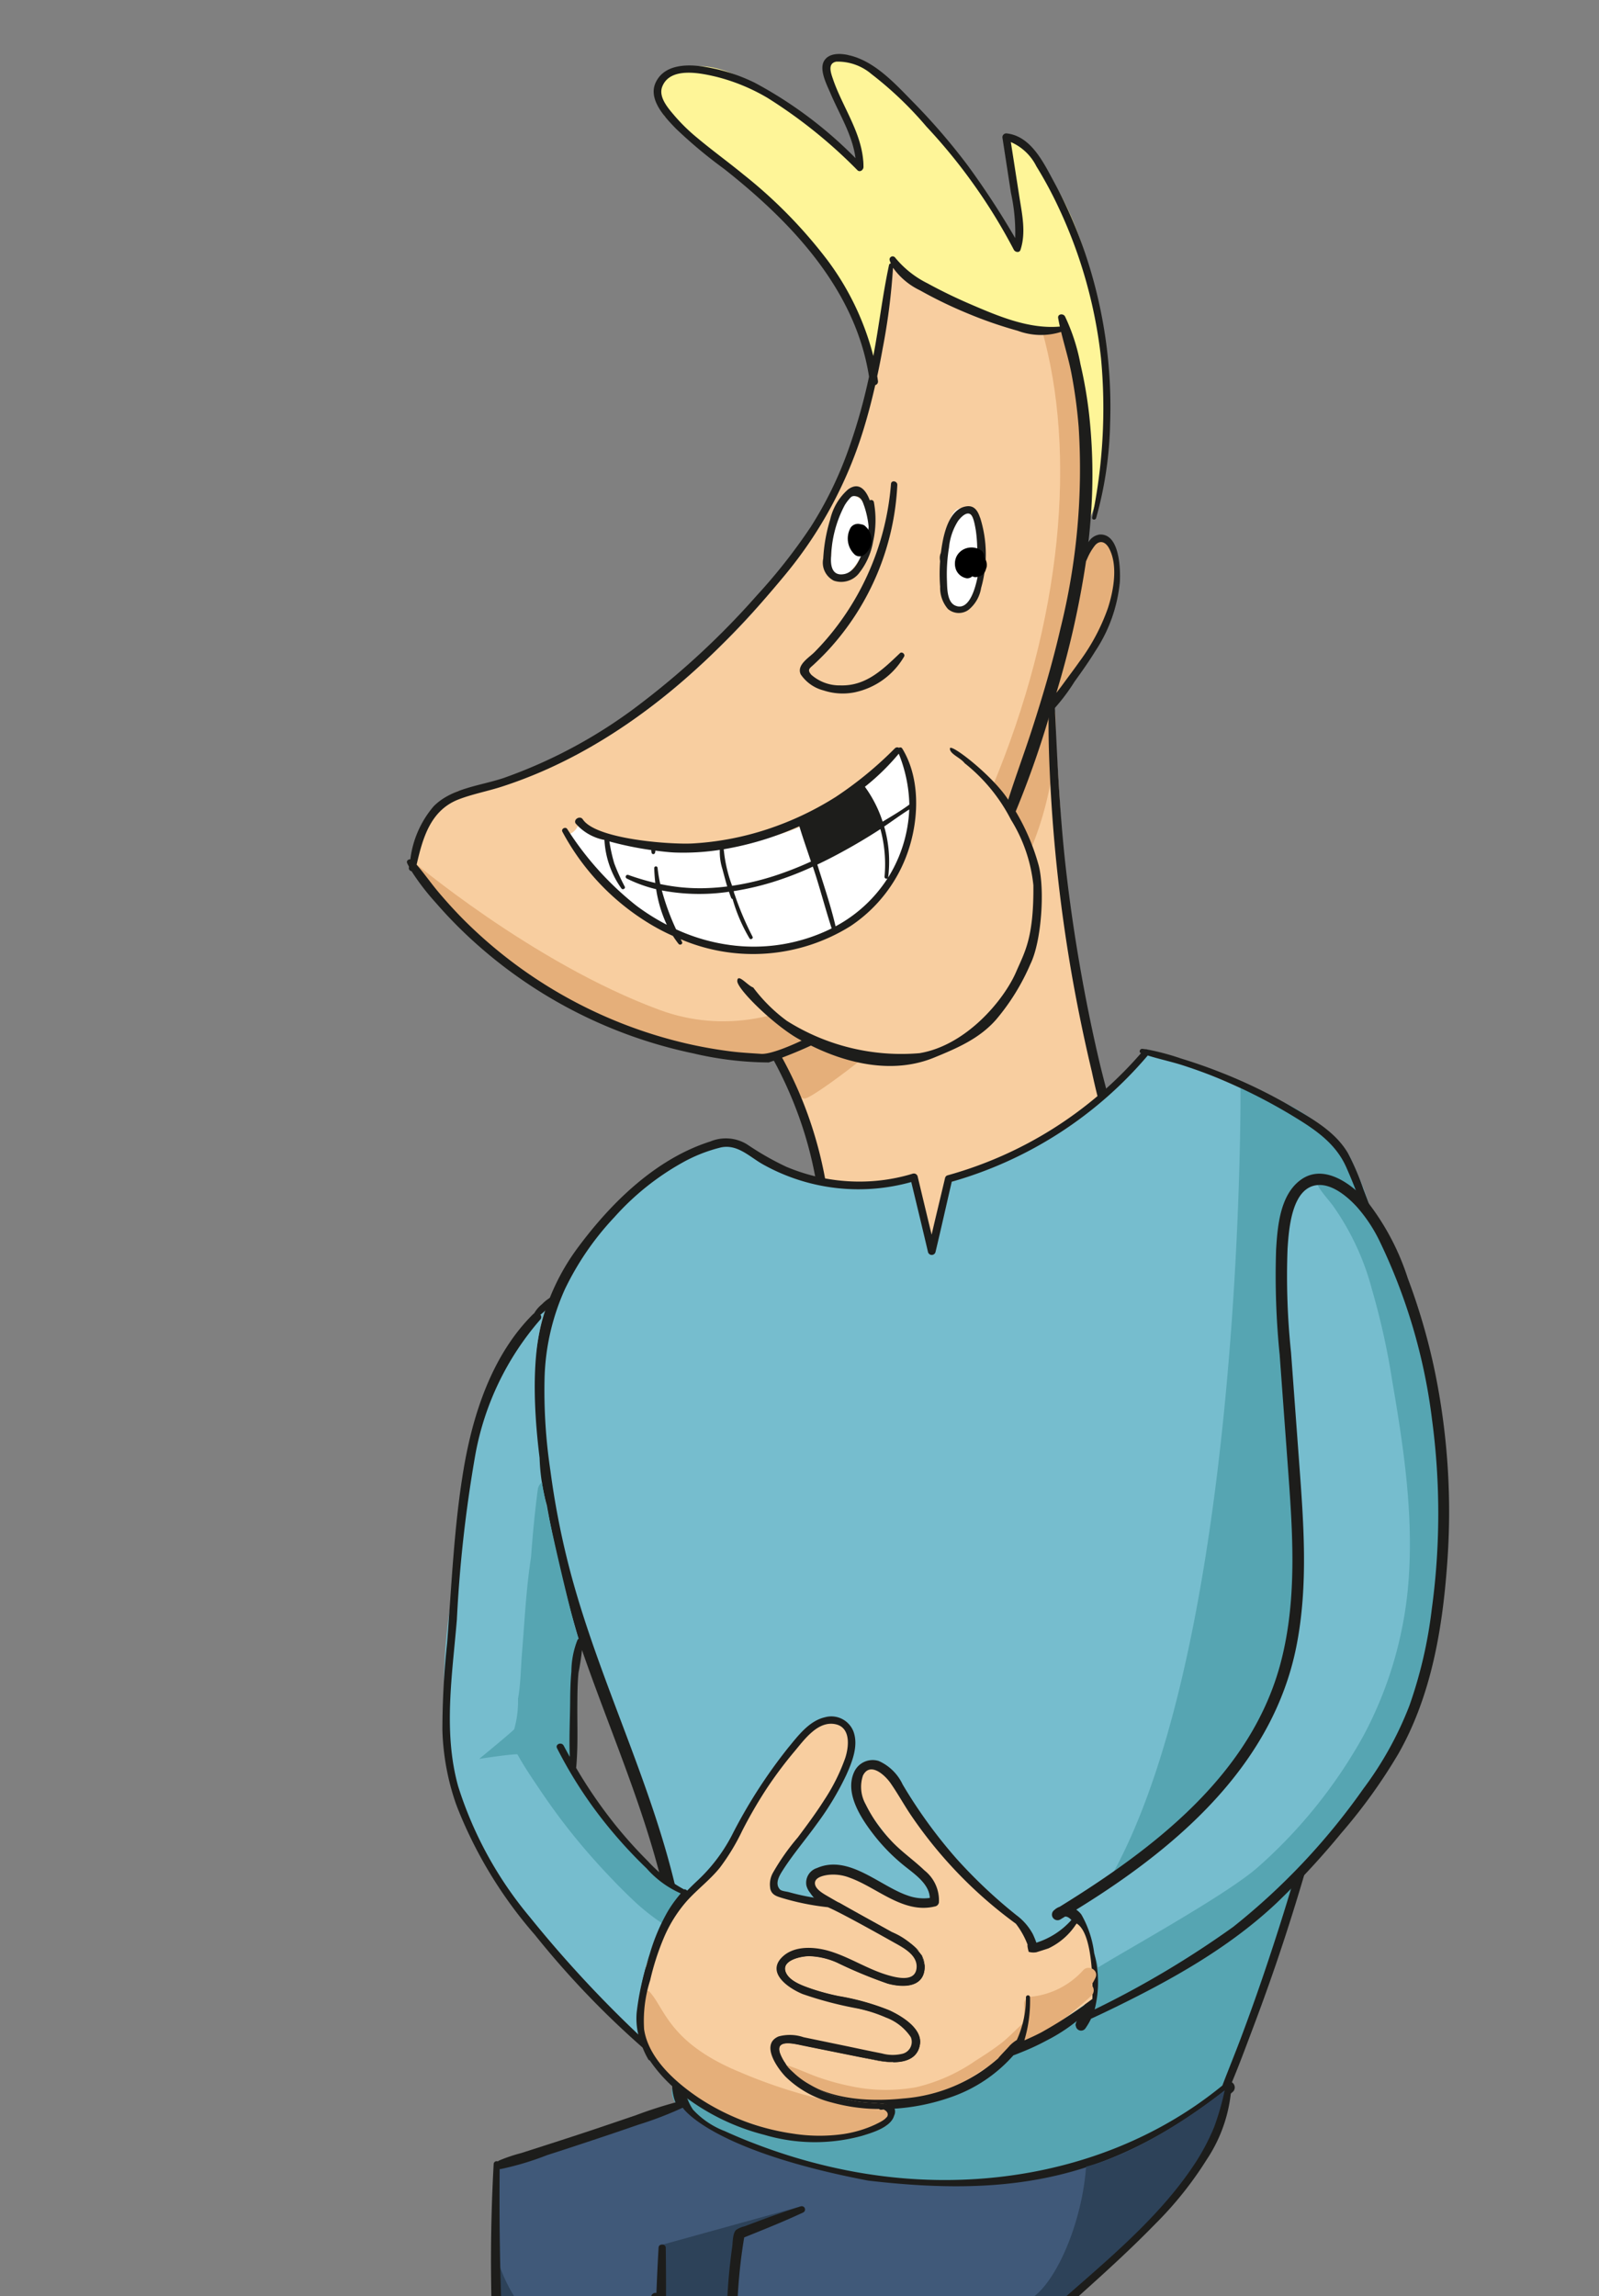 <svg xmlns="http://www.w3.org/2000/svg" xmlns:xlink="http://www.w3.org/1999/xlink" width="147" height="211" viewBox="0 0 147 211">
  <rect x="0" y="0" width="147" height="211" fill="#808080" stroke="none"/>
  <defs>
    <clipPath id="clip-Pod_kontaktom">
      <rect width="147" height="211"/>
    </clipPath>
  </defs>
  <g id="Pod_kontaktom" data-name="Pod kontaktom" clip-path="url(#clip-Pod_kontaktom)">
    <g id="Group_3468" data-name="Group 3468" transform="translate(37.409 4.968)">
      <path id="Path_12077" data-name="Path 12077" d="M146.675,197.71c-1.4-3.811-4.259-14.733-6.348-23.625s-1.334-19.822-2.921-28.2c-3.747-18.568-29.521-1.131-31.165,13.81-.466,11.7,8.427,21.757,9.415,28.786a149.477,149.477,0,0,1,1.652,17.092c0,3.473,3.555,13.993,17.629,10.8S148.07,201.521,146.675,197.71Z" transform="translate(-78.491 -88.05)" fill="#f8cea0"/>
      <path id="Path_12078" data-name="Path 12078" d="M121.325,183.37c4.991-1.036,9.2-4.26,12.484-8.039a39.557,39.557,0,0,0,7.886-14.037,45.221,45.221,0,0,0,1.646-9.066,1.149,1.149,0,0,1,2.267.068c0,.1,0,.2.006.307a1.138,1.138,0,0,1,.28.68,29.51,29.51,0,0,1-5.248,17.8c-1.79,2.669-3.765,5.245-5.747,7.774-1.922,2.454-10.857,9.441-12.024,9.679-.708.144-2.239-2.691-2.468-3.095A1.332,1.332,0,0,1,121.325,183.37Z" transform="translate(-86.276 -92.563)" fill="#e5af7a"/>
      <path id="Path_12079" data-name="Path 12079" d="M110.849,151.07c.011-.262.451-.247.463.014.257,5.65.485,11.281,1.158,16.9a155.8,155.8,0,0,0,2.887,16.571c.719,3.109,1.671,6.169,2.335,9.288.078.367-.5.49-.63.154a62.253,62.253,0,0,1-2.289-8.07q-.991-4.156-1.746-8.363a145.437,145.437,0,0,1-2.007-16.962C110.831,157.434,110.721,154.246,110.849,151.07Z" transform="translate(-51.807 -92.423)" fill="#1d1d1b"/>
      <path id="Path_12080" data-name="Path 12080" d="M151.56,193.941a23.3,23.3,0,0,1,3.508,5.049,36.452,36.452,0,0,1,2.644,6,37.611,37.611,0,0,1,1.511,6.141c.167,1.061.288,2.13.357,3.2a11.169,11.169,0,0,1,0,3.216.391.391,0,0,1-.77-.023,8.98,8.98,0,0,1-.052-1.606q-.016-.806-.069-1.61c-.066-1-.169-1.988-.315-2.975a35.632,35.632,0,0,0-1.44-6.041,37.067,37.067,0,0,0-2.394-5.6c-.994-1.882-2.245-3.574-3.379-5.368C151.008,194.073,151.327,193.7,151.56,193.941Z" transform="translate(-120.614 -106.842)" fill="#1d1d1b"/>
      <path id="Path_12081" data-name="Path 12081" d="M171.292,97.592c.89.891,3.691,9,2.234,21.609.534-2.227,1.505-2.78,2.856-.455,1.352,7.478-5.252,12.256-5.868,14.173a84.347,84.347,0,0,1-3.506,9.047c-11.378,25.062-24.515,23.143-24.515,23.143s-20.481-2.083-30.711-17.354c1.079-6.224,4.32-7.222,4.32-7.222s10.867-.13,24.107-13.369c11.1-10.718,13.985-21.489,15.8-34.7C162.533,97.323,168.107,98.781,171.292,97.592Z" transform="translate(-111.328 -72.826)" fill="#f8cea0"/>
      <path id="Path_12082" data-name="Path 12082" d="M176.205,101.02s-1.533-.57-2-.1c3.2,11.227,1.949,26.625-4.647,42.258-6.117,15.155-18.8,24.569-30.506,20.251s-22.9-13.835-22.9-13.835,11.806,18.028,32.624,17.972c18.172-3.864,24.606-25.408,26.707-35.312C181.072,113.115,176.205,101.02,176.205,101.02Z" transform="translate(-115.836 -75.602)" fill="#e5af7a"/>
      <path id="Path_12083" data-name="Path 12083" d="M111.719,145.379l4.347-6.128a11.224,11.224,0,0,0,1.946-7.188c-.381-4.117-3.336-.409-3.336-.409Z" transform="translate(-52.776 -85.459)" fill="#e5af7a"/>
      <path id="Path_12084" data-name="Path 12084" d="M152.377,106.218c3.654-6.424,2.283-29.638-6.958-35.577-1.36,0,1.29,7.858.694,9.9-.635,0-9.835-15.611-15.555-17.447-5.144-.117,1.007,5.083,1.313,10.256-1.7-.512-9.5-9.259-15.047-9.259s-3.238,4.6-3.238,4.6S130.6,80.145,132.772,92.4c.918-2.713.229-5.953,1.9-10.531a22.56,22.56,0,0,0,15.593,6.518S153.1,93.214,152.377,106.218Z" transform="translate(-89.896 -62.973)" fill="#fef598"/>
      <path id="Path_12085" data-name="Path 12085" d="M111.61,136.909a9.231,9.231,0,0,1,2.139-4.868c1.649-1.676,4.29-1.887,6.423-2.6a45.518,45.518,0,0,0,12.685-6.9,73.741,73.741,0,0,0,10.626-9.9,51.525,51.525,0,0,0,4.935-6.275A34.871,34.871,0,0,0,151.87,99.3a52.555,52.555,0,0,0,1.91-6.743c-1.254-8.039-7.163-14.232-13.32-19.087a43.7,43.7,0,0,1-4.416-3.684c-1-1.033-2.617-2.695-1.875-4.264.729-1.542,2.567-1.678,4.055-1.5a16.293,16.293,0,0,1,5.057,1.532,38.408,38.408,0,0,1,9.253,6.923c-.277-2.123-1.467-4-2.3-5.955-.324-.765-1.067-2.16-.587-2.975.457-.776,1.562-.7,2.308-.522,2.369.559,4.207,2.6,5.847,4.271a58.117,58.117,0,0,1,5.052,5.857,76.616,76.616,0,0,1,4.363,6.672,17.15,17.15,0,0,0-.392-4.159l-.783-5.075a.355.355,0,0,1,.407-.383c2.233.252,3.387,2.707,4.334,4.453a42.509,42.509,0,0,1,3.048,7.111,44.006,44.006,0,0,1,2.111,15.1,34.543,34.543,0,0,1-1.285,8.676c-.066.221-.411.181-.366-.06a49.406,49.406,0,0,0,.814-14.637,43.677,43.677,0,0,0-3.968-13.98,37.041,37.041,0,0,0-1.978-3.65,4.711,4.711,0,0,0-2.343-2.219q.389,2.49.776,4.98c.253,1.626.639,3.317.11,4.926-.1.3-.5.212-.613-.016a51.452,51.452,0,0,0-8.036-11.316A33.225,33.225,0,0,0,154,64.751a4.764,4.764,0,0,0-3.23-1.138c-.845.156-.486,1.071-.29,1.645.165.484.363.957.573,1.423.957,2.128,2.214,4.2,2.216,6.608,0,.264-.317.524-.554.3a45.384,45.384,0,0,0-8.267-6.646A17.7,17.7,0,0,0,139.726,65c-1.453-.344-4.225-.936-4.954.9-.39.982.581,2.038,1.172,2.735A16.85,16.85,0,0,0,138,70.626c1.382,1.16,2.85,2.217,4.244,3.363a44.132,44.132,0,0,1,7.707,7.859,25.06,25.06,0,0,1,4.222,8.811c.532-2.775.848-5.59,1.443-8.351a.179.179,0,0,1,.168-.154,2.694,2.694,0,0,1-.1-.266.285.285,0,0,1,.494-.272,9.008,9.008,0,0,0,2.972,2.364c1.281.7,2.6,1.338,3.94,1.915,2.58,1.107,5.385,2.309,8.233,2.059-.057-.258-.11-.516-.156-.776-.069-.395.469-.451.63-.154a17.742,17.742,0,0,1,1.421,4.393,40.165,40.165,0,0,1,.788,4.554,50.321,50.321,0,0,1,.182,9.17c-.059.878-.141,1.752-.239,2.625a1.417,1.417,0,0,1,1.015-.7c1.879-.128,1.939,3.236,1.871,4.385a13.854,13.854,0,0,1-2.253,6.326c-.591.962-1.244,1.883-1.907,2.8a18.1,18.1,0,0,1-2.123,2.767.255.255,0,0,1-.091.053c-.045.144-.089.288-.134.431a88.013,88.013,0,0,1-3.343,9.351,58.983,58.983,0,0,1-3.157,6.175,43.109,43.109,0,0,1-3.83,5.619,31.66,31.66,0,0,1-9.905,8.246,41.455,41.455,0,0,1-5.537,2.355,30.978,30.978,0,0,1-6.947-.837,43.256,43.256,0,0,1-20.653-10.72,40.789,40.789,0,0,1-2.989-3.1A22.044,22.044,0,0,1,111.721,138a.292.292,0,0,1-.242-.352l.01-.056c-.056-.1-.11-.208-.161-.313C111.218,137.05,111.414,136.9,111.61,136.909Zm59.929-16c.526-.726,1.07-1.438,1.586-2.172a18.619,18.619,0,0,0,2.616-4.915c.519-1.607.948-3.929.1-5.5-.308-.566-.823-.8-1.293-.255a5.2,5.2,0,0,0-.7,1.191c-.042.088-.081.178-.12.268A84.6,84.6,0,0,1,171,121.615C171.186,121.375,171.371,121.139,171.54,120.907Zm-57.322,19.038c.863,1.016,1.764,2,2.719,2.927a42.576,42.576,0,0,0,19.975,10.939,41.02,41.02,0,0,0,4.137.742c.923.117,1.851.165,2.778.227,1.5.152,7.238-2.715,10.356-5.186a36.642,36.642,0,0,0,8.52-9.984,59.552,59.552,0,0,0,3.494-6.938c.759-2.594,1.731-5.138,2.562-7.7.99-3.062,1.9-6.151,2.623-9.287A60.718,60.718,0,0,0,173.052,97.2a45.1,45.1,0,0,0-.668-4.95c-.247-1.284-.639-2.537-.945-3.805a6.155,6.155,0,0,1-4-.107,38.8,38.8,0,0,1-4.593-1.591,40.193,40.193,0,0,1-4.376-2.117,6.469,6.469,0,0,1-2.487-2.083,58.32,58.32,0,0,1-.949,7.417q-.227,1.276-.5,2.543c.022.149.046.3.065.446a.336.336,0,0,1-.249.382c-.307,1.353-.657,2.7-1.063,4.025a38.693,38.693,0,0,1-7.293,13.493c-6.078,7.35-13.407,14.124-22.242,17.964-1.224.532-2.475,1.007-3.745,1.417-1.3.419-2.663.672-3.938,1.16-2.606,1-3.313,3.538-3.881,6.007C112.9,138.219,113.518,139.122,114.217,139.944Z" transform="translate(-111.296 -62.915)" fill="#1d1d1b"/>
      <path id="Path_12086" data-name="Path 12086" d="M142.484,137.685a23.692,23.692,0,0,0,2.129-2.471,24.859,24.859,0,0,0,4.9-12.979c.029-.381.6-.276.582.1a24.094,24.094,0,0,1-6.325,15.141q-.48.519-.992,1.009c-.129.124-.258.247-.389.367-.321.3-.629.439-.191.926a3.938,3.938,0,0,0,2.667.967c2.354.07,3.893-1.459,5.473-2.961.186-.177.5.094.383.31a6.9,6.9,0,0,1-4.609,3.3,5.641,5.641,0,0,1-2.8-.187,3.622,3.622,0,0,1-2.1-1.481C140.82,138.863,141.975,138.2,142.484,137.685Z" transform="translate(-105.012 -82.733)" fill="#1d1d1b"/>
      <path id="Path_12087" data-name="Path 12087" d="M141.861,158.924s11.449,6.749,6.858,20.027-20.006,6.587-20.006,6.587-5.255-3.452-5.827-4.926S141.861,158.924,141.861,158.924Z" transform="translate(-91.94 -95.121)" fill="#f8cea0"/>
      <path id="Path_12088" data-name="Path 12088" d="M123.581,180.859a14.874,14.874,0,0,0,3.093,3.066,19.72,19.72,0,0,0,12.195,2.973c4.3-.712,7.774-4.892,8.885-7.471.784-1.819,1.631-3.1,1.586-7.962a14.148,14.148,0,0,0-2.057-6.014,15.8,15.8,0,0,0-4.264-5.2c-.381-.513-1.382-.847-1.35-1.355s3.788,2.389,5.261,4.57a20.131,20.131,0,0,1,2.905,6.2c.567,2.267.247,6.989-.77,9.046a20.224,20.224,0,0,1-3.17,5.122c-1.5,1.689-3.421,2.549-5.708,3.48-4.106,1.671-8.811.37-12.568-1.8-2.185-1.263-5.545-4.529-5.5-5.263S123.078,180.7,123.581,180.859Z" transform="translate(-91.748 -95.091)" fill="#1d1d1b"/>
      <path id="Path_12089" data-name="Path 12089" d="M130.349,200.543A44.509,44.509,0,0,1,112.387,212.7c-1.08,1.614-1.491,6.45-1.491,6.45l-2.111-7.186s-8.421,4.088-15.194-2.685c-5.2-.992-11.331,3.446-15.215,9.69a25.37,25.37,0,0,0-3.723,11.679s-2.389,8,8.3,36.378C91.18,285.532,86.7,295.96,86.7,295.96s-.373,4.863,18.3,8.827c18.671,2.808,32.5-7.866,32.5-7.866s11.491-32.673,13.522-51.9,2.1-26.075-2.137-34.833C145.824,206.25,130.349,200.543,130.349,200.543Z" transform="translate(-62.299 -109.082)" fill="#76bdce"/>
      <path id="Path_12090" data-name="Path 12090" d="M126.943,205.881s.5,67.386-18.541,80.27-33.172,2.838-33.172,2.838a25.329,25.329,0,0,1-.522,8.762c-1.133,4.85,20.548,9.3,24.242,9.3s22.914-2.779,26.328-9.508,14.934-36.11,14.934-69.948c0-6.959-2.46-14.319-4.427-16.709C132.418,206.789,126.943,205.881,126.943,205.881Z" transform="translate(-50.31 -110.872)" fill="#56a5b2"/>
      <path id="Path_12091" data-name="Path 12091" d="M74.015,225.906a20.225,20.225,0,0,1,3.446-7.24c3.055-4.108,7.146-8.11,12.134-9.693a3.726,3.726,0,0,1,3.4.278,26.041,26.041,0,0,0,3.583,2.045,17.259,17.259,0,0,0,7.8,1.329,16.836,16.836,0,0,0,3.811-.688.358.358,0,0,1,.476.29q.634,2.656,1.275,5.309c.4-1.73.823-3.456,1.231-5.186a.337.337,0,0,1,.211-.26,36.469,36.469,0,0,0,17.807-11.23c-.232-.09-.1-.423.125-.4.1.009.19.023.285.037a.3.3,0,0,1,.154.019,23.075,23.075,0,0,1,3.155.845q1.718.524,3.391,1.176a46.835,46.835,0,0,1,6.727,3.233c1.96,1.146,4.116,2.35,5.256,4.395a24.319,24.319,0,0,1,1.351,3.177c.463,1.211.916,2.426,1.306,3.662a23.277,23.277,0,0,1,1.34,7.061.444.444,0,0,1,.225.437,222.3,222.3,0,0,1-3.058,29.514,207.278,207.278,0,0,1-7.206,28.631c-.875,2.663-1.819,5.3-2.81,7.925-.611,1.616-1.213,3.251-1.885,4.852a.553.553,0,0,1,.068.892q-.355.295-.718.579c-.223.484-.452.966-.7,1.439a.223.223,0,0,1-.406-.183c.062-.187.127-.373.192-.559a42.33,42.33,0,0,1-28.77,7.717,51.186,51.186,0,0,1-16.742-4.442c-2.133-.974-4.189-2.386-4.374-4.934a24.455,24.455,0,0,1,.376-4.171,34.278,34.278,0,0,0,.146-4.591c-.408-12.307-6.389-23.391-9.963-34.932a72.325,72.325,0,0,1-3.3-17.761A29.938,29.938,0,0,1,74.015,225.906Zm.877,13.3a74.762,74.762,0,0,0,1.717,8.86c2.911,11.271,8.641,21.676,10.55,33.228a42.413,42.413,0,0,1,.574,8.6c-.056,1.4-.235,2.771-.413,4.155A4.906,4.906,0,0,0,88,297.932a7.7,7.7,0,0,0,2.908,1.97c1.278.584,2.586,1.105,3.908,1.58a50.736,50.736,0,0,0,8.225,2.2c10.567,1.886,21.811.122,30.821-5.885.969-.646,1.9-1.341,2.806-2.075.574-1.5,1.185-2.987,1.748-4.49q1.3-3.463,2.467-6.971c1.564-4.684,2.984-9.413,4.222-14.193a208.205,208.205,0,0,0,5.347-28.929c.573-5.1,1-10.233,1.15-15.364a.307.307,0,0,1-.163-.272c-.043-1.24-.006-2.458-.168-3.694a26.13,26.13,0,0,0-.77-3.666,50.586,50.586,0,0,0-2.444-6.808c-1.019-2.293-3.026-3.567-5.1-4.819a50.4,50.4,0,0,0-6.22-3.166c-1.2-.512-2.43-.961-3.672-1.364-1.067-.346-2.184-.576-3.255-.914a36.87,36.87,0,0,1-18.019,11.6c-.5,2.15-.978,4.3-1.491,6.449a.357.357,0,0,1-.7-.021c-.5-2.137-1.017-4.27-1.532-6.4a18,18,0,0,1-13.677-1.646c-1.222-.7-2.319-1.861-3.832-1.532a14.17,14.17,0,0,0-3.581,1.423,24.082,24.082,0,0,0-6.2,4.982,26.128,26.128,0,0,0-4.554,6.626,21.182,21.182,0,0,0-1.864,8.066A49.27,49.27,0,0,0,74.892,239.207Z" transform="translate(-61.703 -109.053)" fill="#1d1d1b"/>
      <path id="Path_12092" data-name="Path 12092" d="M172.6,264.072c1.511-8.887,2.1-15.341,3.745-20.55a15.161,15.161,0,0,1,5.277-7.791c-1.456,3.559-1.378,8.9-.728,14.145a18.413,18.413,0,0,0,.664,4.362,113.937,113.937,0,0,0,2.923,12.274l-.663,11.416s1.3,4.458,10.059,11.971c-1.428,3.559-4.235,8.457-3.468,13.372a71.771,71.771,0,0,1-17.149-21.449A49.671,49.671,0,0,1,172.6,264.072Z" transform="translate(-168.697 -120.886)" fill="#76bdce"/>
      <path id="Path_12093" data-name="Path 12093" d="M175.124,283.1a9.42,9.42,0,0,0,.353-2.809c.252-1.386.249-2.813.366-4.216.241-2.92.378-5.881.829-8.778.154-2.092.35-4.178.624-6.249a.99.99,0,0,1,.372-.636c.379,2.355,2.792,12.853,3.376,14.377-.01,1.861-.47,7.221-.526,8.159a16.551,16.551,0,0,1-.27,2.931c-.005.021-.012.041-.018.06a12.263,12.263,0,0,1,1.422,2.287c.3.456.6.909.909,1.358.526.763,1.07,1.513,1.616,2.26.51.7,1.075,1.367,1.536,2.1,1.543,1.178,3.12,3.147,4.833,4.1a11.923,11.923,0,0,1-1.8,2.9,21.019,21.019,0,0,1-2.525-1.993q-.989-.93-1.93-1.909c-1.242-1.285-2.434-2.616-3.562-4s-2.171-2.8-3.161-4.266c-.732-1.087-1.505-2.21-2.148-3.379-.657-.024-3.513.421-3.513.421S174.687,283.541,175.124,283.1Z" transform="translate(-165.263 -129.166)" fill="#56a5b2"/>
      <path id="Path_12094" data-name="Path 12094" d="M171.237,266.561c.421-5.334.634-10.743,1.527-16.024.86-5.084,2.637-10.49,6.382-14.206a.459.459,0,0,1,.093-.07,2.947,2.947,0,0,1,.72-.839,3.918,3.918,0,0,1,.886-.686.211.211,0,0,1,.267.281,3.865,3.865,0,0,1-.723.855,5.649,5.649,0,0,1-.568.515.347.347,0,0,1-.034.464,25.973,25.973,0,0,0-5.933,12.288,122.565,122.565,0,0,0-1.717,15.265c-.42,5.07-1.271,10.321.118,15.311a35.184,35.184,0,0,0,6.568,11.991,110.1,110.1,0,0,0,10.429,11.226,6.407,6.407,0,0,1-.441-2.973,24.829,24.829,0,0,1,1.055-4.82,17.65,17.65,0,0,1,1.683-3.968,11.74,11.74,0,0,1,1.172-1.611,9.047,9.047,0,0,1-3.141-2.3,42.637,42.637,0,0,1-3.112-3.324,40.045,40.045,0,0,1-5.122-7.719c-.191-.379.415-.6.609-.239q.276.52.563,1.033c-.067-1.667.019-3.364.033-5.019.008-.944.025-1.89.114-2.831a8.013,8.013,0,0,1,.557-2.887c.112-.206.472-.193.486.078a21.186,21.186,0,0,1-.388,2.917c-.1,1.007-.1,2.019-.108,3.03-.011,1.892.073,3.84-.11,5.728a43.538,43.538,0,0,0,3.632,5.274,41.172,41.172,0,0,0,2.946,3.275,12.757,12.757,0,0,0,3.358,2.624c.114-.125.524.351.526.36-.052.055-.105.109-.156.165a12.5,12.5,0,0,0-2.116,3.393,23.262,23.262,0,0,0-1.242,3.867,12.222,12.222,0,0,0-.557,4.514,5.889,5.889,0,0,0,.642,1.894q-.222.377-.428.762a81.826,81.826,0,0,1-10.4-10.792,40.3,40.3,0,0,1-7.2-11.881,22.549,22.549,0,0,1-1.3-6.933A76.807,76.807,0,0,1,171.237,266.561Z" transform="translate(-167.545 -120.545)" fill="#1d1d1b"/>
      <path id="Path_12095" data-name="Path 12095" d="M66.535,285.339S77.92,280.368,81.347,274.2s6.717-9.6,6.991-19.466a112.481,112.481,0,0,0-1.576-20.093l.48-12.533s1.995-4.088,3.6-3.589,5.165.094,9.936,18.8c3.193,20.289-1.09,32.526-9.145,41.811-7.333,9.218-21.642,16.424-21.872,15.636,0,0,1.274-4.58-.786-5.766A4.36,4.36,0,0,0,66.535,285.339Z" transform="translate(-6.53 -115.097)" fill="#76bdce"/>
      <path id="Path_12096" data-name="Path 12096" d="M66.3,291.265c1.6-1.132,12.348-6.954,15.308-9.635a45.583,45.583,0,0,0,9.58-11.926,35.9,35.9,0,0,0,4.26-15.465c.286-5.776-.6-11.588-1.576-17.262a66.692,66.692,0,0,0-1.853-8.349,23.786,23.786,0,0,0-3.613-7.741c-.677-.877-1.519-1.766-1.378-2.093.311-.72,2.6-.112,3.3.678a20.663,20.663,0,0,1,3.775,7.107c.585,1.7,2.145,5.419,2.272,5.835a56.653,56.653,0,0,1,1.562,6.667,46.5,46.5,0,0,1,.823,6.769c.018.639-.346,4.546-.358,6.269a39.378,39.378,0,0,1-3.526,16.718,46.185,46.185,0,0,1-9.292,13.154c-.206.2-3.109,2.876-4.2,3.886a37.786,37.786,0,0,1-3.749,3.03A79.509,79.509,0,0,1,69.3,294c-.337.183-2.91,1.247-2.91,1.247C66.711,293.3,66.685,291.719,66.3,291.265Z" transform="translate(-3.297 -115.096)" fill="#56a5b2"/>
      <path id="Path_12097" data-name="Path 12097" d="M65.967,285.394a1.383,1.383,0,0,1,.5-.306c8.675-5.361,17.669-12.181,20.348-22.53,1.556-6.011,1.044-12.295.595-18.413q-.359-4.878-.716-9.757a72.567,72.567,0,0,1-.329-9.68c.13-2.149.358-5.067,2.3-6.441,2.119-1.5,4.688.426,6.094,2.034a22.771,22.771,0,0,1,3.713,7.037,57.414,57.414,0,0,1,2.478,8.518,63.921,63.921,0,0,1,1.134,17.817c-.436,5.974-1.483,12.1-4.484,17.366a49.921,49.921,0,0,1-5.217,7.249,74.746,74.746,0,0,1-5.96,6.441c-4.313,4.065-9.487,6.967-14.778,9.558q-1.141.559-2.293,1.089a5.94,5.94,0,0,1-.534.908.487.487,0,0,1-.867-.274c-.094.042.08-.621.353-.765a7.062,7.062,0,0,0,.567-4.614,21.809,21.809,0,0,0-.6-2.632,8.948,8.948,0,0,0-.366-1.144c-.122-.282-.525-.9-.941-.867l-.385.234A.513.513,0,0,1,65.967,285.394Zm2.495.406a9.515,9.515,0,0,1,1.178,3.543,10.237,10.237,0,0,1,.045,5.176,87.84,87.84,0,0,0,12.738-7.585,61.056,61.056,0,0,0,11.969-12.7,31.793,31.793,0,0,0,4.229-7.631,41.017,41.017,0,0,0,2.045-8.79,65,65,0,0,0,.036-17.477,52.423,52.423,0,0,0-4.836-16.441,13.693,13.693,0,0,0-2.084-3.129c-.843-.916-2.192-2.061-3.516-2-2.487.122-2.728,4.1-2.848,5.851a67.054,67.054,0,0,0,.319,9.524q.351,4.743.7,9.485c.432,5.857.948,11.843-.231,17.649-2.08,10.245-10,17.5-18.435,22.956q-.883.57-1.778,1.122A2.039,2.039,0,0,1,68.462,285.8Z" transform="translate(-6.459 -114.846)" fill="#1d1d1b"/>
      <path id="Path_12098" data-name="Path 12098" d="M115.653,324.525a1.363,1.363,0,0,0,.759.074l.075-.013.017,0c1,.147,1.988.421,2.981.589a47.892,47.892,0,0,0,5.408,1.067,13.736,13.736,0,0,0,2.093-.263s.85-.762.69-1.392c-.274-1.084-1.278-1.615-2.2-2.12a13.441,13.441,0,0,0-3.812-1.16,24.37,24.37,0,0,1-3.965-1.075,4.757,4.757,0,0,1-1.491-.831c-.346-.305-.621-.681-.95-1,.016-.109.037-.217.061-.324.72-.207,1.2-.959,1.891-1.344.8-.447,1.5-.131,2.376-.174.056.025.308-.144.365-.118,1.172.52,2.307,1.038,3.426,1.661a8.848,8.848,0,0,0,1.762.714,4.644,4.644,0,0,0,2.077.383,1.293,1.293,0,0,0,.63-2.271c-.035-.031-.07-.061-.108-.089a4.819,4.819,0,0,0-1.633-1.477c-.895-.572-1.828-1.078-2.772-1.561-1.394-.712-2.779-1.536-4.217-2.2l.027-.012-.891-1.433a3.112,3.112,0,0,1,1.988-1.37c1.508-.411,4.969,1.953,5.483,2.468s3.674.94,3.674.94.57-1.488,0-1.488-5.672-7.071-6.484-7.883a2.534,2.534,0,0,1,.259-3.427c.99-.99,2.5.823,2.5.823s4.922,6.374,5.47,7.814,4.682,4.159,6.407,5.884.83,2.609.83,2.609a19.4,19.4,0,0,0,4.4-2.609c1.709.981,1.452,6.934,1.452,6.934a55.622,55.622,0,0,1-7.814,4.867c-2.4,3.5-3.967,3.164-5.776,3.856-1.251,1.251-4.252.516-5.376.914.013.035.028.068.043.1-.641,0-1.283.086-1.925.1a7.137,7.137,0,0,1-2.022-.25,18.638,18.638,0,0,1-3.515-1.421c-1.323-.678-2.77-2.038-2.756-3.646C115.1,324.815,115.255,324.575,115.653,324.525Z" transform="translate(-81.218 -142.139)" fill="#f8cea0"/>
      <path id="Path_12099" data-name="Path 12099" d="M114.9,336.518c.958.3,1.869.752,2.818,1.081a22.182,22.182,0,0,0,3,.818,15.694,15.694,0,0,0,5.926.094,16.012,16.012,0,0,0,5.5-2.447c.767-.48,1.524-.977,2.246-1.521.782-.59,1.419-1.309,2.156-1.941a8.769,8.769,0,0,0,.053-1.68.675.675,0,0,1,.591-.73,7.456,7.456,0,0,0,4.84-2.434c.491-.546,1.469-.017,1.129.7a6.062,6.062,0,0,1-.364.653.681.681,0,0,1-.034,1.011q-1.331,1.215-2.761,2.313a17.823,17.823,0,0,1-2.4,1.645.7.7,0,0,1-.536.258.441.441,0,0,1-.605-.233,19.508,19.508,0,0,1-3.884,2.946A16.8,16.8,0,0,1,127,339.592a16.152,16.152,0,0,1-6.228.028,23.5,23.5,0,0,1-3.062-.784c-1.094-.353-1.277-.14-2.269-.728C114.828,337.743,114.225,336.306,114.9,336.518Z" transform="translate(-79.865 -151.68)" fill="#e5af7a"/>
      <path id="Path_12100" data-name="Path 12100" d="M116.157,324.2a3.913,3.913,0,0,1,2.3.072l3.674.76c1.175.243,2.348.5,3.526.729a3.744,3.744,0,0,0,1.806.048,1.128,1.128,0,0,0,.855-1.541,4.745,4.745,0,0,0-2.291-1.807,13.486,13.486,0,0,0-2.54-.82,33.787,33.787,0,0,1-5.12-1.338c-1.244-.51-3.371-1.917-1.885-3.389,1.13-1.12,3.074-.958,4.455-.527,1.812.564,3.422,1.635,5.244,2.173.832.245,2.507.67,2.66-.611.147-1.225-1.233-1.911-2.115-2.405q-2.915-1.636-5.838-3.256l-.023.01c-1.417-.636-1.491-.863-1.838-1.342a1.721,1.721,0,0,1-.306-.621,1.416,1.416,0,0,1,.971-1.611c2.921-1.279,5.776,1.665,8.363,2.533a4.234,4.234,0,0,0,2.009.215c-.039-1.24-1.307-2.129-2.2-2.837a17.254,17.254,0,0,1-2.838-2.823c-1.185-1.507-2.864-3.926-1.9-5.948a1.87,1.87,0,0,1,2.242-.978,4.4,4.4,0,0,1,2.2,2.16,45.063,45.063,0,0,0,4.934,6.8,46.078,46.078,0,0,0,5.518,5.205,5.281,5.281,0,0,1,1.519,1.748,8.326,8.326,0,0,1,.322.784,7.223,7.223,0,0,0,3.256-2.126.285.285,0,0,1,.442.358,6.2,6.2,0,0,1-2.567,2.282c-.068.033-1.126.363-1.126.363a1.554,1.554,0,0,1-.709-.036c-.067-.221-.152-.637-.1-.645l-.007-.019a7.51,7.51,0,0,0-1.072-1.919,40.363,40.363,0,0,1-9.52-9.788c-.708-1.021-1.3-2.122-2.008-3.137-.5-.718-1.871-2-2.531-.691a3.274,3.274,0,0,0,.244,2.636,13.4,13.4,0,0,0,2.238,3.232c.962,1.071,2.143,1.86,3.173,2.85a3.5,3.5,0,0,1,1.327,2.953.445.445,0,0,1-.381.36c-2.9.7-5.292-1.744-7.833-2.647a4.136,4.136,0,0,0-2.006-.252c-.423.064-1.208.233-1.176.789.03.522.758.926,1.144,1.152,1.95,1.14,3.94,2.217,5.913,3.317,1.3.728,3.162,1.581,3.018,3.369s-2.071,1.719-3.378,1.367a41.964,41.964,0,0,1-4.654-1.928,6.813,6.813,0,0,0-2.58-.6c-.785.008-2.664.4-2.125,1.55.376.8,1.585,1.2,2.366,1.473a20.944,20.944,0,0,0,2.469.659,22.458,22.458,0,0,1,4.644,1.3c1.108.51,3.054,1.656,2.831,3.123-.291,1.922-2.607,1.752-3.994,1.475q-3.349-.671-6.7-1.348c-.729-.146-2.711-.705-2.148.772a5.1,5.1,0,0,0,1.461,1.944c2.6,2.228,6.6,2.465,9.848,2.127a14.849,14.849,0,0,0,8.758-3.71c-.056,0,.885-.959,1.005-1.114a3.067,3.067,0,0,1,.679-.547,9.337,9.337,0,0,0,.841-3.9.188.188,0,0,1,.374-.039,12.576,12.576,0,0,1-.52,3.971q.791-.337,1.556-.732a43.331,43.331,0,0,0,3.987-2.521c.281-.187.69.182.429.451a15.726,15.726,0,0,1-3.882,2.79,21.823,21.823,0,0,1-2.24,1.053c-.272.11-.563.232-.861.338a13.54,13.54,0,0,1-5.78,3.852,19.281,19.281,0,0,1-5.281,1.054c-.239.03-1,.03-1.3.03a16.728,16.728,0,0,1-4.344-.6,9.274,9.274,0,0,1-4.254-2.376C116.024,327.083,114.487,324.911,116.157,324.2Z" transform="translate(-81.994 -142.042)" fill="#1d1d1b"/>
      <path id="Path_12101" data-name="Path 12101" d="M138.975,316.067c0-.778,2.947-5.734,2.947-5.734a37.085,37.085,0,0,1,3.85-4.033c.912-.558,2.045-3.575,2.593-4.6s4.8-7.2,6.1-8.02,1.885-.021,2.674,0,.677,1.439.677,2.6-2.437,5.081-2.437,5.081-3.882,5.12-4.431,5.668a3.058,3.058,0,0,0-.519,1.837l3.851,1.085.322-.147c.1.029.191.057.286.088.622.207,1.229.446,1.83.708,1.122.49,2.257.966,3.361,1.5a26.468,26.468,0,0,1,3.178,1.834c.363.241.711.492,1.053.754a10.637,10.637,0,0,0,.26,1.046,3.239,3.239,0,0,1-.044.443,1.727,1.727,0,0,1-1.05,1.151,2.667,2.667,0,0,1-1.7-.175q-1.867-.559-3.7-1.219a21.542,21.542,0,0,0-3.783-1.192c-.933-.15-2.248-.136-2.792.785-.7,1.18.43,2.055,1.417,2.438,1.094.425,2.172.88,3.3,1.213,1.314.389,2.652.687,3.981,1.017a4.244,4.244,0,0,1,2.592,1.257,5.856,5.856,0,0,1,1.025,2.146,1.465,1.465,0,0,0-.423.425,9.23,9.23,0,0,0-1.736.716,12.9,12.9,0,0,1-1.962-.293c-2.5-.558-4.871-1.765-7.478-1.849a1.3,1.3,0,0,0-1.2,2.035A5.146,5.146,0,0,0,152.57,326a2.937,2.937,0,0,0,.851.376,11.967,11.967,0,0,0,6.028,2.071c.467.032.935.056,1.4.108l.238.031c.31.758,1.063,1.071-.6,1.651-1.7,1.7-7.007,1.26-7.007,1.26s-2.784.9-9.09-2.865-5.475-6.443-5.895-6.935S138.975,316.844,138.975,316.067Z" transform="translate(-117.013 -140.199)" fill="#f8cea0"/>
      <path id="Path_12102" data-name="Path 12102" d="M151.758,341.024a1.741,1.741,0,0,0,.229.283,10.5,10.5,0,0,0,3.651,2.337q-.467-.134-.928-.282c-1.094-.353-1.277-.14-2.269-.728C151.88,342.3,151.327,341.067,151.758,341.024Z" transform="translate(-116.865 -156.206)" fill="#e5af7a"/>
      <path id="Path_12103" data-name="Path 12103" d="M143.86,330.753c1.422,1.436,1.732,4.689,8.312,7.41a47.028,47.028,0,0,0,13.093,3.494c.373.026.743-.2.742.081.182.286.016,1.236-.423,1.4a15.514,15.514,0,0,1-9.548.65c-1.851-.587-6.976-2.15-8.486-3.371a22.19,22.19,0,0,1-3.654-3.793C142.242,334.755,143.323,330.21,143.86,330.753Z" transform="translate(-121.6 -152.745)" fill="#e5af7a"/>
      <path id="Path_12104" data-name="Path 12104" d="M138.354,319.988a24.733,24.733,0,0,1,1.055-4.82,17.591,17.591,0,0,1,1.683-3.968,11.681,11.681,0,0,1,1.172-1.611,3.269,3.269,0,0,0,.317-.358c.407-.447.84-.874,1.291-1.3a15.448,15.448,0,0,0,3.2-4.163,47.2,47.2,0,0,1,5.211-8.111c.9-1.089,1.919-2.469,3.38-2.8a2.184,2.184,0,0,1,2.616,1.3c.486,1.306-.115,2.8-.65,3.991a26.325,26.325,0,0,1-2.682,4.468c-1.046,1.461-2.239,2.844-3.2,4.361-.308.486-.7,1.182-.224,1.7.147.159.595.187.809.247q.364.1.73.19c.576.14,1.156.251,1.74.345a7.252,7.252,0,0,1,2.2.453c1.59.906,3.2,1.784,4.8,2.675a6.519,6.519,0,0,1,2.782,2.175c.068.3.152.6.241.9a2.4,2.4,0,0,1,0,.292c-.144,1.784-2.071,1.719-3.378,1.367a41.965,41.965,0,0,1-4.654-1.928,6.814,6.814,0,0,0-2.58-.6c-.785.008-2.664.4-2.125,1.55.376.8,1.585,1.2,2.366,1.473a20.979,20.979,0,0,0,2.469.659,22.455,22.455,0,0,1,4.644,1.3c1.108.51,3.054,1.656,2.831,3.123-.291,1.922-2.607,1.752-3.994,1.475q-3.106-.622-6.21-1.25c-.064-.037-.847-.183-1.445-.284-.778-.11-1.574-.047-1.19.958a4.03,4.03,0,0,0,.469.862,1.663,1.663,0,0,0,.33.461q.181.182.372.353c.1.093.193.183.291.268a7.712,7.712,0,0,0,1.273.881,12.176,12.176,0,0,0,5.379,1.647c.467.032.935.057,1.4.108.183.021.365.047.546.077.381,0,.633.548.4,1.012-.3,1.075-2.034,1.571-2.947,1.852a16.367,16.367,0,0,1-8.978-.09,20.468,20.468,0,0,1-7.8-3.895,13.508,13.508,0,0,1-2.737-2.943.286.286,0,0,1-.114-.059,7.541,7.541,0,0,1-.64-1.381A6.4,6.4,0,0,1,138.354,319.988Zm.682,1.542c.4,2.681,2.887,4.859,5.01,6.293a21.157,21.157,0,0,0,8.617,3.286,15.66,15.66,0,0,0,4.728.042,10.784,10.784,0,0,0,2.226-.588,9.062,9.062,0,0,0,1.089-.494,2.779,2.779,0,0,0,.46-.291l.209-.207c.242-.451-.321-.67-.321-.67s-.338.077-.421-.045a16.728,16.728,0,0,1-4.343-.6,9.273,9.273,0,0,1-4.254-2.376c-.773-.809-2.31-2.981-.64-3.693a3.914,3.914,0,0,1,2.3.072l3.674.76c1.175.243,2.348.5,3.526.729a3.743,3.743,0,0,0,1.806.048,1.128,1.128,0,0,0,.855-1.541,4.745,4.745,0,0,0-2.291-1.807,13.488,13.488,0,0,0-2.54-.82,33.784,33.784,0,0,1-5.12-1.338c-1.244-.51-3.371-1.917-1.885-3.389,1.13-1.12,3.074-.958,4.455-.527,1.812.564,3.422,1.635,5.244,2.173.832.245,2.507.67,2.66-.611.147-1.225-1.233-1.911-2.115-2.405-1.943-1.091-4.97-2.773-6.038-3.22a23.062,23.062,0,0,1-4.272-.867c-.448-.138-.85-.272-1-.755a2.175,2.175,0,0,1,.227-1.545,20.817,20.817,0,0,1,2.285-3.246c.843-1.127,1.685-2.259,2.438-3.448a17.719,17.719,0,0,0,1.913-3.823c.356-1.069.542-2.87-.942-3.141-1.59-.29-2.814,1.437-3.7,2.491a37.88,37.88,0,0,0-2.629,3.52,41.8,41.8,0,0,0-2.2,3.809,19.688,19.688,0,0,1-2.053,3.382c-.91,1.124-2.078,1.993-3.04,3.067a12.477,12.477,0,0,0-2.115,3.393,23.325,23.325,0,0,0-1.243,3.867A12.236,12.236,0,0,0,139.036,321.53Z" transform="translate(-117.231 -140.03)" fill="#1d1d1b"/>
      <path id="Path_12105" data-name="Path 12105" d="M163.7,343.74s-1.4,6.893-5.643,11.137c-4.052,4.052-12.476,11.677-15.506,13.5a12.489,12.489,0,0,1-5.639,1.874l-.646-.645c.605,3.913.037,26.679.037,26.679l-2.484,28.806h-5.385l-9.827-48.008L117.3,366.7l-6.142-3.367-1.717,62.043-5.465.471s-7.4-42.147-7.4-53.956c-.379-10.354-.7-20.931-.7-20.931l1.707-.505,15.662-4.636s2.511,3.926,17.046,6.7C143.816,354.1,152.976,352.341,163.7,343.74Z" transform="translate(-87.892 -157.117)" fill="#405979"/>
      <path id="Path_12106" data-name="Path 12106" d="M167.829,360.524l-12.68,3.505v5.492l5.892,2.812.448-4.972.751-4.388,5.81-1.885-.345-.043Z" transform="translate(-131.633 -162.747)" fill="#2d4259"/>
      <path id="Path_12107" data-name="Path 12107" d="M184.92,367.237c1.645,5.758,6,8.773,8.439,8.773-2.954,1.48-8.136-1.425-8.136-1.425A60.263,60.263,0,0,1,184.92,367.237Z" transform="translate(-176.727 -164.999)" fill="#2d4259"/>
      <path id="Path_12108" data-name="Path 12108" d="M150.861,377.655s1.12,11.952,9.434,11.952c-5.392,1.87-7.949,0-7.949,0Z" transform="translate(-121.029 -168.493)" fill="#2d4259"/>
      <path id="Path_12109" data-name="Path 12109" d="M122.959,343.74s-6.971,5.813-13.377,7.5c-.314,4.536-2.235,9.435-4.292,11.492s-8.907,4.89-9.249,5.412c-.4.61-.189,2.141,1.568,1.762a25.514,25.514,0,0,0,5.176-2.376s8.771-6.705,11.638-10.192c2.584-2.1,6.681-7.347,7.208-10.475C122.156,346.868,122.959,343.74,122.959,343.74Z" transform="translate(-47.147 -157.117)" fill="#2d4259"/>
      <path id="Path_12110" data-name="Path 12110" d="M96.59,414.019q.389-5.574.684-11.154.6-11.243.816-22.5.061-3.135.11-6.27a56.23,56.23,0,0,1,.152-6.073.243.243,0,0,1,.478.014c.058.48.094.965.112,1.453a1.3,1.3,0,0,0,.481-.024c0-.041,0-.082,0-.122,2.226.263,4.388-.924,6.149-2.244,2.128-1.594,4.154-3.344,6.154-5.094,3.754-3.284,7.665-6.727,10.469-10.892a20.034,20.034,0,0,0,1.939-3.59,24.329,24.329,0,0,0,1.086-3.911c.062-.274.524-.3.526.015a13.648,13.648,0,0,1-2.275,6.838,33.184,33.184,0,0,1-4.753,5.941c-1.948,2-4,3.894-6.075,5.762-2.162,1.951-4.351,3.912-6.669,5.679-1.9,1.447-4.187,2.627-6.561,2.406,0-.043,0-.086,0-.13a1.381,1.381,0,0,1-.212.023,1.912,1.912,0,0,1-.245,0c.017,1.2-.038,2.418-.044,3.606-.009,1.816-.023,3.633-.054,5.449q-.1,5.5-.282,11-.377,11.169-1.124,22.32-.21,3.127-.449,6.253c-.159,2.077-.281,4.173-.634,6.227-.047.272-.506.281-.505-.015C95.873,421.328,96.336,417.658,96.59,414.019Z" transform="translate(-49.939 -157.001)" fill="#1d1d1b"/>
      <path id="Path_12111" data-name="Path 12111" d="M148.379,424.459l.152-6.552.3-13.106q.3-12.969.607-25.938c.079-3.17.138-6.343.25-9.513a4.636,4.636,0,0,1-.36-.363c-.234-.265.108-.605.393-.514.055-1.4.12-2.792.2-4.186.023-.371.653-.356.659.02q.034,2.325.024,4.651c.242.162.478.334.716.491.638.419,1.281.829,1.937,1.219.964.573,1.944,1.119,2.929,1.657a51.854,51.854,0,0,1,.5-8.076c.064-.435.034-1.248.354-1.569a2.238,2.238,0,0,1,.776-.336l1-.374c1.376-.516,2.753-1.014,4.156-1.455a.3.3,0,0,1,.221.564c-1.773.829-3.588,1.552-5.4,2.281-1.5,8.892-.279,17.932,1.356,26.716,1.678,9.014,3.516,18,5.425,26.97q.806,3.789,1.627,7.575c.558,2.561,1.19,5.115,1.572,7.71.053.359-.52.509-.63.154-.747-2.414-1.249-4.9-1.79-7.367q-.829-3.784-1.627-7.575-1.571-7.516-3.051-15.051c-.986-4.976-1.991-9.95-2.856-14.948a98.36,98.36,0,0,1-1.622-14.533,32.823,32.823,0,0,1-3.486-1.747c-.662-.381-1.424-.768-2.115-1.221-.047,6.819-.312,13.645-.472,20.456q-.3,12.97-.607,25.939l-.173,7.372a69.576,69.576,0,0,1-.275,7.211.377.377,0,0,1-.744-.023A63.177,63.177,0,0,1,148.379,424.459Z" transform="translate(-126.785 -162.738)" fill="#1d1d1b"/>
      <path id="Path_12112" data-name="Path 12112" d="M171.773,351.7a.275.275,0,0,1,.379-.21.435.435,0,0,1,.105-.075,14.439,14.439,0,0,1,2.04-.69l2.182-.7q2.117-.678,4.227-1.379c1.364-.453,2.723-.921,4.086-1.38a39.624,39.624,0,0,1,4.2-1.33c.38-.082.449.469.151.62a33.432,33.432,0,0,1-4.151,1.587c-1.4.489-2.805.96-4.211,1.428q-2.045.682-4.1,1.342a26.7,26.7,0,0,1-4.237,1.273.444.444,0,0,1-.123,0,283.315,283.315,0,0,0,1.186,28.755c.944,9.782,2.378,19.511,4.085,29.188q.714,4.047,1.485,8.084c.519,2.726,1.122,5.451,1.5,8.2.055.4-.6.575-.7.171-1.241-4.707-1.995-9.58-2.858-14.368-.876-4.861-1.689-9.734-2.408-14.622a285.925,285.925,0,0,1-2.905-29.421A159.533,159.533,0,0,1,171.773,351.7Z" transform="translate(-163.796 -157.85)" fill="#1d1d1b"/>
      <path id="Path_12113" data-name="Path 12113" d="M129.952,131.7a.274.274,0,0,1,.517.083c.123.7.32,1.344,1.1,1.554a2.59,2.59,0,0,0,2.106-.625c.225-.165.546.148.346.362a2.685,2.685,0,0,1-2.911.841C130.317,133.592,129.483,132.569,129.952,131.7Z" transform="translate(-80.828 -85.937)" fill="#1d1d1b"/>
      <path id="Path_12114" data-name="Path 12114" d="M146.181,127.269a.3.3,0,0,1,.563.091c.162.712.012,1.457.641,2a.99.99,0,0,0,1.629-.391.288.288,0,0,1,.567.094,1.563,1.563,0,0,1-2.226,1.257A2.346,2.346,0,0,1,146.181,127.269Z" transform="translate(-107.061 -84.446)" fill="#1d1d1b"/>
      <path id="Path_12115" data-name="Path 12115" d="M132.875,135.059s2.84-5.81.211-8.763-2.816,6.64-2.816,6.64S130.773,135.741,132.875,135.059Z" transform="translate(-81.251 -83.987)" fill="#fff"/>
      <path id="Path_12116" data-name="Path 12116" d="M149.421,128.24s.935-3.091-1.131-4.242-2.3,5.485-2.3,5.485-.744,2.021.639,2.021S149.421,128.24,149.421,128.24Z" transform="translate(-106.993 -83.36)" fill="#fff"/>
      <path id="Path_12117" data-name="Path 12117" d="M130.036,129.366c.19-1.3.673-3.735,2.348-3.928.7-.079,1.009.46,1.2,1.039a.115.115,0,0,1,.017.026,11.2,11.2,0,0,1,.084,6.441,3.235,3.235,0,0,1-1.161,2.014,1.532,1.532,0,0,1-1.891-.084,2.977,2.977,0,0,1-.715-2.038A15.78,15.78,0,0,1,130.036,129.366Zm.507,2.88c.027.69-.005,1.992.774,2.321,1.166.492,1.72-1.312,1.916-2.078a12.23,12.23,0,0,0,.322-1.82.22.22,0,0,1-.258-.2,13.436,13.436,0,0,0-.1-2.83c-.061-.312-.187-1.209-.464-1.442-.388-.326-.945.292-1.159.578a5.506,5.506,0,0,0-.84,2.444A15.1,15.1,0,0,0,130.543,132.245Z" transform="translate(-80.898 -83.886)" fill="#1d1d1b"/>
      <path id="Path_12118" data-name="Path 12118" d="M145.131,129.319a14.929,14.929,0,0,1,.643-3.6,5.222,5.222,0,0,1,1.644-2.756c.968-.7,1.612-.012,1.995,1.009a.249.249,0,0,1,.377.17,9.049,9.049,0,0,1-.076,3.622,6.416,6.416,0,0,1-1.356,2.98,2.092,2.092,0,0,1-2.252.607A1.855,1.855,0,0,1,145.131,129.319Zm1.9,1.431c.791-.138,1.244-.926,1.545-1.6a9.134,9.134,0,0,0,.73-2.753,8.416,8.416,0,0,0-.4-1.882c-.16-.439-.259-.823-.744-.918-.392-.077-.47.051-.708.328a3.708,3.708,0,0,0-.353.5,10.807,10.807,0,0,0-1.243,4.661C145.785,129.925,145.922,130.943,147.029,130.749Z" transform="translate(-106.859 -82.961)" fill="#1d1d1b"/>
      <path id="Path_12119" data-name="Path 12119" d="M129.889,131.947a1.5,1.5,0,0,1,.946-.752,1.6,1.6,0,0,1,1.329.223.677.677,0,0,1,.251.619,1.115,1.115,0,0,1,.236.883c-.008.046-.054.179-.071.23l.006-.019a1.119,1.119,0,0,1-.167.361,1.066,1.066,0,0,1-.7.364.621.621,0,0,1-.388-.069.677.677,0,0,1-.5.185,1.3,1.3,0,0,1-1-.8A1.547,1.547,0,0,1,129.889,131.947Z" transform="translate(-79.354 -85.8)"/>
      <path id="Path_12120" data-name="Path 12120" d="M145.96,128.2a.824.824,0,0,1,.91-.288.739.739,0,0,1,.34.11,1.7,1.7,0,0,1-.046,2.711.685.685,0,0,1-.825-.019A2.017,2.017,0,0,1,145.96,128.2Z" transform="translate(-105.152 -84.705)"/>
      <path id="Path_12121" data-name="Path 12121" d="M170.734,159.652s3.69,6.12-2.067,13.385-17.547,3.355-17.547,3.355-7.814-3.513-10.966-9.318c.891,0,1.233-1.1,1.233-1.1s4.8,3.975,16.039,1.624C165.2,166.43,170.734,159.652,170.734,159.652Z" transform="translate(-125.517 -95.365)" fill="#fff"/>
      <path id="Path_12122" data-name="Path 12122" d="M139.974,166.274a28.482,28.482,0,0,0,6.369,7.056,20.24,20.24,0,0,0,2.788,1.748,11.958,11.958,0,0,1-.98-3.269,12.7,12.7,0,0,1-2.7-.98.18.18,0,0,1,.148-.328,23.285,23.285,0,0,0,2.473.732c-.052-.454-.084-.907-.1-1.356a.156.156,0,0,1,.31-.033,13.848,13.848,0,0,0,.245,1.49,17.493,17.493,0,0,0,3.884.384,20.971,20.971,0,0,0,2.273-.162c-.161-.535-.3-1.079-.444-1.61a5.181,5.181,0,0,1-.237-1.752,22.013,22.013,0,0,1-4.138.243c-.393-.015-1.031-.075-1.79-.177a.709.709,0,0,1-.023.19.172.172,0,0,1-.144.136.165.165,0,0,1-.169-.1.953.953,0,0,1-.035-.245.213.213,0,0,1,0-.029,30.921,30.921,0,0,1-3.851-.793,14.876,14.876,0,0,0,.446,2.016,18.669,18.669,0,0,0,.966,2.136c.088.184-.191.328-.308.169a8.4,8.4,0,0,1-1.559-4.457,4.651,4.651,0,0,1-2.66-1.53c-.2-.388.429-.728.666-.367,1.216,1.848,8.119,2.332,10.116,2.218a26.836,26.836,0,0,0,6.885-1.317,28.447,28.447,0,0,0,6.25-2.955,34.127,34.127,0,0,0,5.439-4.466.315.315,0,0,1,.383-.049.207.207,0,0,1,.3.067c1.585,2.588,1.541,6.084.7,8.913a13.459,13.459,0,0,1-5.457,7.4,16.93,16.93,0,0,1-15.611,1.208l.122.254c.093.193-.193.331-.318.175a8.506,8.506,0,0,1-.519-.732,19.246,19.246,0,0,1-2.483-1.33,21.984,21.984,0,0,1-7.681-8.246C139.392,166.26,139.812,166.036,139.974,166.274Zm21.34-.253-.15.068a28.654,28.654,0,0,1-6.8,2.047,12.962,12.962,0,0,0,.77,3.358,23.922,23.922,0,0,0,4-.949,31.42,31.42,0,0,0,3.249-1.279C162.026,168.188,161.643,167.112,161.315,166.021Zm10.111-2.1a13.328,13.328,0,0,0-.971-4.567,20.777,20.777,0,0,1-3.113,3.041,11.435,11.435,0,0,1,1.631,3.206c.828-.5,1.679-.995,2.452-1.565C171.425,164,171.426,163.962,171.426,163.924Zm-1,4.987a12.832,12.832,0,0,0,.994-4.427c-.785.492-1.536,1.047-2.305,1.569a11.582,11.582,0,0,1,.367,4.656.172.172,0,0,1-.008.033A12.486,12.486,0,0,0,170.422,168.911Zm-.994,1.9a.177.177,0,0,1-.285-.154,12.292,12.292,0,0,0-.38-4.37c-.054.036-.108.072-.163.107-1.035.667-2.1,1.3-3.175,1.89-.807.445-1.627.869-2.462,1.263.124.392.248.784.373,1.174.476,1.487.951,2.983,1.307,4.5A12.957,12.957,0,0,0,169.429,170.808Zm-19.447,4.686a17.412,17.412,0,0,0,5.13,1.467,16.129,16.129,0,0,0,9.173-1.552c-.5-1.541-.919-3.108-1.4-4.655-.107-.342-.219-.681-.332-1.021a30.443,30.443,0,0,1-3.679,1.418,25.436,25.436,0,0,1-3.6.834c.021.08.041.161.06.243a.131.131,0,0,1,.027.049,27.541,27.541,0,0,0,1.653,3.9c.082.162-.185.311-.28.155a15.22,15.22,0,0,1-1.56-3.625.171.171,0,0,1-.13-.106c-.072-.183-.14-.37-.2-.558a18.545,18.545,0,0,1-6.173-.122A22.1,22.1,0,0,0,149.982,175.494Z" transform="translate(-125.238 -95.069)" fill="#1d1d1b"/>
    </g>
  </g>
</svg>
